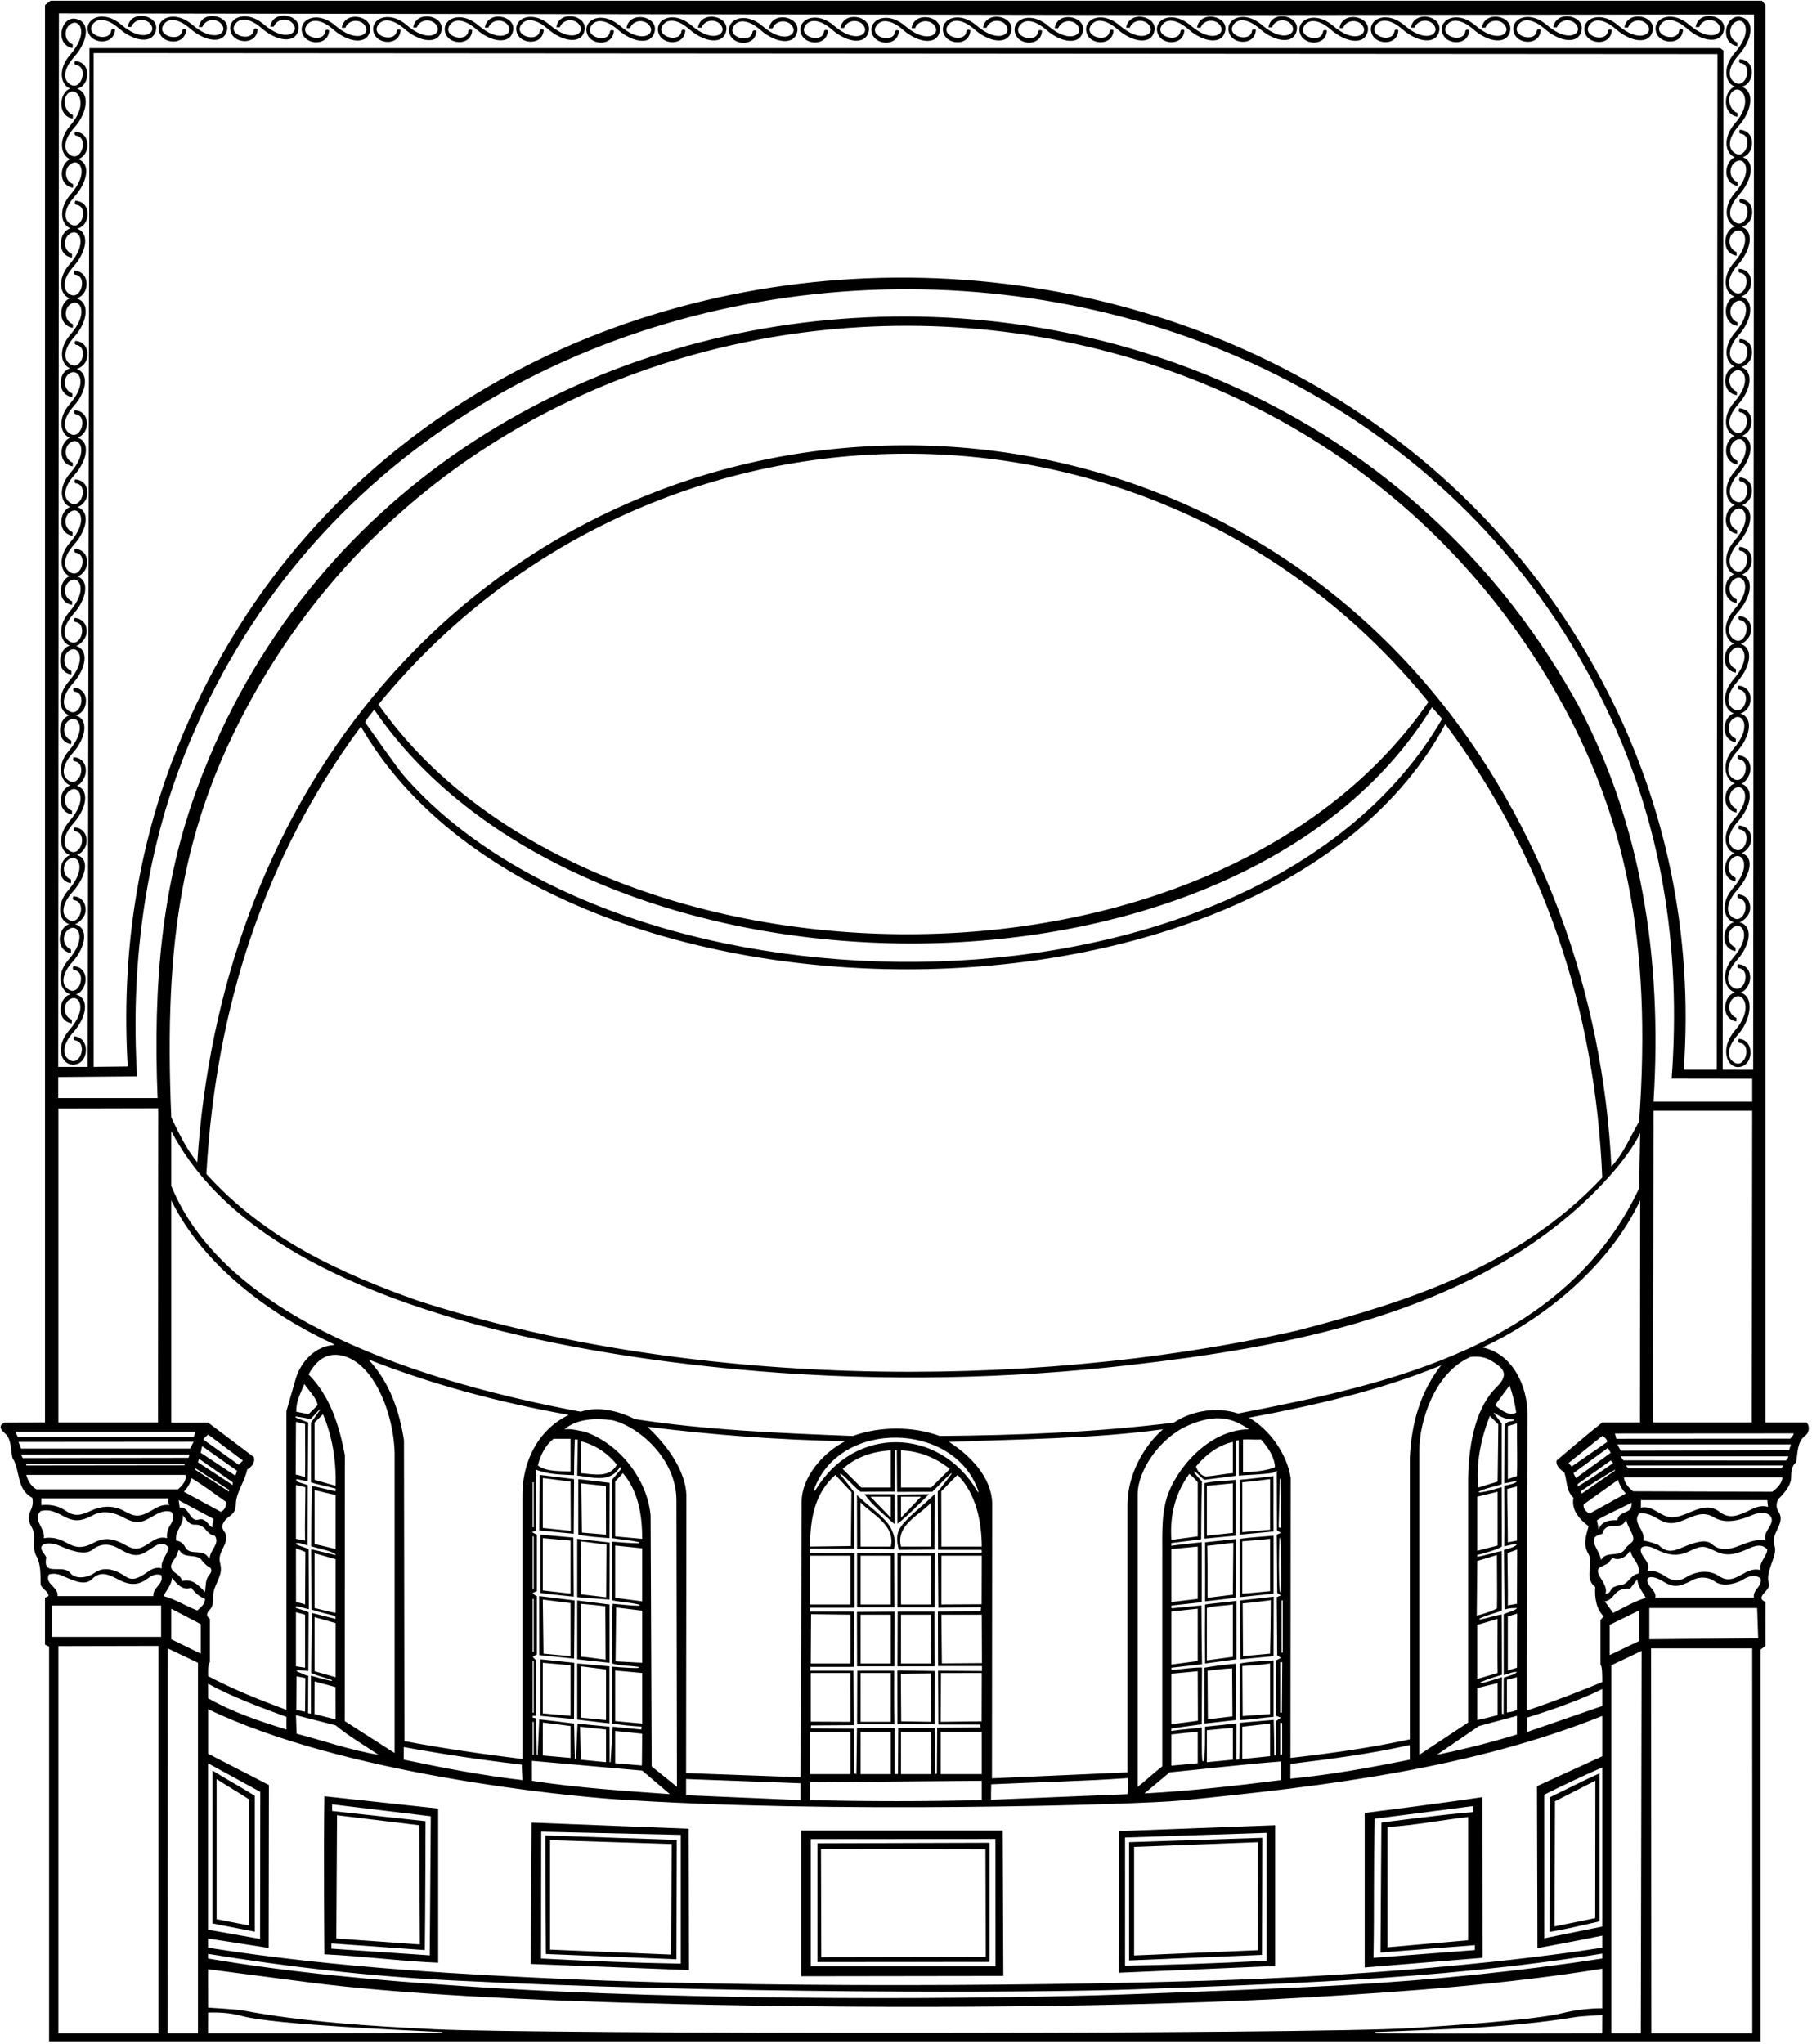 <?xml version="1.0" encoding="UTF-8"?>
<svg xmlns="http://www.w3.org/2000/svg" xmlns:xlink="http://www.w3.org/1999/xlink" width="516pt" height="582pt" viewBox="0 0 516 582" version="1.1">
<g id="surface1">
<path style=" stroke:none;fill-rule:nonzero;fill:rgb(0%,0%,0%);fill-opacity:1;" d="M 514.375 405.062 L 502.75 405.062 L 502.75 1.375 L 501.688 0.188 L 14.375 0.199 L 12.812 1.438 L 12.812 405.062 L 1.176 405.102 L 0.477 405.602 C -0.227 406.414 0.32 407.211 1.41 408.156 C 3.379 409.871 2.938 412.828 3.574 415.199 C 5.875 418.801 4.574 424.102 9.176 426.5 C 9.438 427.625 9.34 428.719 8.891 429.727 C 7.996 431.73 7.875 432.887 9.102 435.051 C 9.703 436.113 9.789 437.324 9.715 438.562 C 9.605 440.309 9.648 441.852 10.375 443.152 C 11.684 445.508 11.492 448.457 11.574 451.199 C 11.875 452.398 13.711 453.074 13.812 454.375 C 13.512 454.773 13.113 454.84 12.812 454.938 C 12.812 459.812 12.812 464 12.812 468.312 L 13.977 468.898 L 13.977 581.301 L 501.375 581.301 L 501.375 469.699 L 502.773 468.699 C 502.75 464.875 502.75 460.688 502.773 456.199 C 499.574 454.801 503.977 453.102 503.773 451.199 C 503.324 449.73 503.496 448.391 503.879 447.105 C 504.793 444.062 505.961 441.965 505.312 440.125 C 504.73 438.469 505.414 436.984 506.098 435.543 C 506.883 433.879 507.66 432.27 506.484 430.512 C 505.656 429.277 505.742 427.543 506.77 426.52 C 508.262 425.031 509.91 422.996 510.039 421.062 C 510.152 419.348 509.984 417.645 511.477 416.398 C 511.938 413.812 511.73 410.523 514.078 408.812 C 515.359 407.883 515.383 405.816 514.375 405.062 Z M 16.773 3.801 L 342.977 4.301 L 499.5 4.125 L 499.25 304.625 L 490.574 304.602 L 490.773 14.398 L 489.875 13.699 L 25.477 13.699 L 24.977 303.801 L 16.574 303.801 Z M 457.98 197.359 C 374.305 33.148 115.473 39.965 48.84 217.215 C 38.844 243.809 34.543 272.992 36.375 303.688 L 26.676 303.801 L 26.676 15.102 L 489.074 15.398 L 488.875 304.602 L 479.477 304.602 C 482.211 266.07 474.348 229.477 457.98 197.359 Z M 16.574 306.699 L 39.043 306.5 C 37.141 275.52 41.262 244.867 51.273 218.254 C 116.234 45.57 373.789 35.848 455.754 198.312 C 473.672 233.828 478.711 270.5 476.039 307.164 L 498.977 307.199 L 498.977 313.699 L 470.875 313.699 C 473.477 272.102 467.074 234.102 449.477 200.898 C 362.285 42.371 118.375 57.5 56.375 223.836 C 46.043 251.551 43.574 280.199 44.875 312.699 L 16.574 312.699 Z M 498.977 316.301 L 498.855 405.062 L 470.77 405.062 L 470.875 316.301 Z M 431.961 420.336 L 429.375 421.199 L 429.375 406.102 C 430.273 405.801 431.176 405.602 431.977 405.301 C 431.961 410.914 432.141 416.883 431.961 420.336 Z M 431.977 474.898 L 429.375 475.699 L 429.375 460.301 L 432.039 459.5 C 431.961 465.914 432.039 469.5 431.977 474.898 Z M 426.477 476.398 L 420.676 478.102 L 420.676 462.699 L 426.461 461 C 426.477 467 426.375 469.801 426.477 476.398 Z M 420.539 460.086 L 420.676 444.5 L 426.273 442.801 C 426.289 447 426.375 454.336 426.289 458 C 425.461 458.5 423.609 459.285 420.539 460.086 Z M 426.477 479.301 L 426.477 488.402 C 424.625 488.832 423.039 489.332 420.676 489.801 L 420.676 480.699 C 422.676 480.199 424.574 479.699 426.477 479.301 Z M 421.176 491.5 L 431.977 488.598 L 431.977 493.902 C 424.574 496.199 416.977 498.098 409.176 499.699 Z M 429.125 487.668 L 429.125 478.336 L 431.977 477.602 L 431.977 486.902 C 431.125 487.332 430.48 487.445 429.125 487.668 Z M 428.211 477.75 L 428.176 488.098 L 427.711 488 C 427.609 484.602 427.711 481.586 427.711 477.586 C 425.906 478.137 423.875 478.863 421.883 479.285 C 421.477 479.371 421.418 479.113 421.836 478.93 C 423.727 478.098 426.137 477.395 427.711 476.914 L 427.625 459.75 C 425.629 460.047 423.824 460.738 421.555 461.156 C 421.27 461.211 421.184 460.996 421.469 460.852 C 423.551 459.82 426.605 459.172 427.676 458.602 L 427.625 441.664 C 425.789 442 422.125 443.164 420.676 443.301 L 420.676 442.801 C 423.176 442.199 426.789 441.086 427.676 440.398 L 427.625 423.5 C 425.715 423.961 423.562 424.84 421.289 424.98 C 421.086 424.992 421.008 424.805 421.188 424.711 C 423.082 423.746 425.875 423.273 427.625 422.664 L 427.625 405.336 L 425.41 402.438 C 425.41 402.438 425.434 402.242 425.609 402.359 C 427.398 403.535 428.992 404.254 430.871 404.188 C 431.164 404.18 431.371 404.473 430.992 404.57 C 429.852 404.867 428.492 404.75 428.461 406.414 L 428.375 422.414 C 430.324 422.066 431.039 421.836 431.977 421.699 C 431.875 422.414 429.961 422.75 428.375 423.102 C 428.375 428.586 428.461 434.586 428.375 440.336 C 429.875 440 430.875 439.664 431.977 439.699 C 431.711 440.414 429.711 441 428.289 441.336 L 428.461 458.336 C 430.125 457.836 430.961 457.914 431.977 457.898 C 431.875 458.5 429.211 459.164 428.211 459.664 L 428.211 477 C 429.875 476.586 430.711 476 431.977 476.102 C 431.625 476.75 429.625 477.25 428.211 477.75 Z M 426.477 424.801 L 426.477 440.102 C 424.574 440.602 422.676 441.102 420.676 441.602 L 420.676 426.199 C 422.676 425.699 424.574 425.301 426.477 424.801 Z M 424.273 403.199 L 426.676 405.602 L 426.477 421.898 L 420.977 423.602 C 420.273 416.5 421.773 409.398 424.273 403.199 Z M 431.977 423.301 L 431.977 438.699 L 429.375 439.199 C 429.375 434.086 429.211 428.75 429.211 424 C 430.176 423.785 431.125 423.5 431.977 423.301 Z M 431.977 456.699 L 429.375 457.164 C 429.461 452.586 429.289 447.586 429.289 442.25 L 432.039 441.25 Z M 425.773 400.102 L 429.875 394.5 C 430.773 397 431.375 399.602 431.773 402.199 C 429.711 403.914 425.773 400.102 425.773 400.102 Z M 426.188 394.977 C 420.789 400.215 418.223 409.742 418.074 421.199 L 418.074 490.5 L 404.176 499.699 L 404.176 413 C 404.188 405.062 408.273 391 418.773 386.398 C 421.008 386.152 423.035 386.449 424.746 387.523 C 427.562 389.289 430.242 391.039 426.188 394.977 Z M 367.477 500.598 L 367.539 420.836 C 366.539 414.035 361.477 407 355.676 403.699 C 374.477 400.199 393.074 395.898 410.375 388.801 C 404.477 396.301 401.977 405.199 401.477 414.898 L 401.477 495.301 C 390.375 497.699 378.977 499.301 367.477 500.598 Z M 401.477 501.098 C 390.375 503.301 379.059 505.402 367.461 506.5 L 367.477 502.301 C 378.875 500.902 390.461 499.418 401.461 496.918 Z M 321.074 428.102 L 321.074 504.699 L 282.477 506.402 L 282.539 428 C 282.309 420.684 276.477 414.602 270.273 410.602 C 290.074 409.801 311.477 409.699 331.176 407 C 325.625 411.836 321.211 419.914 321.074 428.102 Z M 321.074 510.902 L 282.211 512.5 C 282.191 511.152 282.211 509.832 282.273 508.098 C 295.074 507.5 308.426 507.234 321.125 506.332 C 321.211 508.082 321.211 509.418 321.074 510.902 Z M 230.711 507.5 L 279.574 507.098 L 279.574 512.598 C 263.773 513 247.074 513 230.676 512.598 Z M 230.676 505.199 L 230.676 493.199 L 242.176 493.199 L 242.176 505.199 Z M 245.074 505.199 L 245.074 493.199 L 253.676 493.199 L 253.676 505.199 Z M 256.574 505.199 L 256.574 493.199 L 265.176 493.199 L 265.176 505.199 Z M 267.875 505.199 L 267.875 493.199 L 279.574 493.199 L 279.574 505.199 Z M 279.539 490.168 L 267.875 490.301 L 267.961 476.414 L 279.574 476.398 Z M 267.125 475.75 L 267.211 491.082 L 279.125 491.082 L 279.211 491.918 L 266.875 492 L 266.789 505.082 L 266.289 505.168 L 266.211 492.082 L 255.789 492.082 L 255.711 505.168 L 254.789 505.168 L 254.789 492.082 L 244.039 492.082 L 243.875 505.168 L 243.125 505 L 243.125 492.25 L 230.875 492.168 L 230.961 491.332 L 243.125 491.25 L 243.039 475.75 L 230.789 475.75 L 230.789 474.664 L 243.125 474.664 L 243.211 458.914 L 230.789 458.914 L 230.711 457.836 L 243.375 457.836 L 243.375 442.301 L 230.539 442.25 L 230.789 441 L 243.289 441 L 243.289 425 C 243.289 425 241.012 421.984 239.328 419.953 C 239.137 419.723 239.32 419.594 239.594 419.793 C 241.254 420.98 243.016 423.258 245.074 424.801 L 254.789 424.75 L 254.875 413 L 255.375 413 L 255.461 424.836 C 258.875 424.836 262.125 424.836 265.477 424.801 C 267.227 423.137 268.898 421.242 270.699 419.656 C 270.953 419.43 271.102 419.52 270.914 419.777 C 269.035 422.344 267.039 424.75 267.039 424.75 L 267.125 441.336 C 267.125 441.336 275.211 441.336 279.539 441.336 L 279.574 442.102 L 267.074 442.102 L 267.211 457.836 C 267.211 457.836 276.289 457.664 279.375 457.664 C 279.375 458 279.289 458.836 279.289 458.836 L 267.074 458.898 L 267.125 474.414 L 279.625 474.414 L 279.625 475.836 Z M 242.176 490.301 L 230.875 490.25 L 230.875 476.398 L 242.176 476.398 C 242.125 481.164 242.211 485.918 242.176 490.301 Z M 230.875 473.699 L 230.961 459.664 L 242.176 459.801 L 242.176 473.699 Z M 230.676 456.898 L 230.676 443 L 242.176 443 L 242.176 456.898 Z M 195.375 504.902 L 195.461 425.75 C 195.211 418.836 190.074 411.602 184.375 406.301 C 203.074 408.602 220.977 410 240.676 410.398 C 234.273 413.699 228.289 420.664 228.273 427.699 L 227.977 506.098 Z M 227.977 507.801 L 227.977 512.598 L 195.375 511.199 L 195.375 506.598 Z M 115.176 495.801 L 115.039 410.164 C 113.742 401.766 110.977 393.602 104.875 387.102 C 123.176 394.301 142.273 399.398 161.977 402.898 C 153.074 407.199 148.773 416.301 148.773 425.699 L 148.773 500.902 C 137.477 499.5 126.273 497.902 115.176 495.801 Z M 148.773 506.902 C 137.375 505.598 125.961 503.383 114.961 501.082 L 114.977 497.5 C 125.977 499.5 137.273 501.199 148.574 502.5 Z M 88.457 404.086 L 91.043 401.336 L 91.152 401.469 L 88.574 405.102 L 88.574 422.102 C 90.086 422.684 94.219 423.465 95.613 423.926 C 95.543 424.164 95.543 424.664 95.543 424.664 L 88.773 423.102 C 88.707 429 88.625 434.25 88.625 440.336 C 90.957 441 95.543 441.914 95.625 442.836 L 88.625 441.164 L 88.707 458.336 C 90.543 459 93.207 459.586 95.457 460.164 L 95.574 461 C 93.625 460.5 91.074 459.898 88.773 459.301 C 88.707 466.086 88.707 470.664 88.625 476.414 C 90.586 477.281 92.273 477.613 94.219 478.305 C 94.668 478.465 94.715 478.715 94.219 478.621 C 92.48 478.297 90.289 477.621 88.543 477.164 L 88.543 488 C 88.543 488 88.043 487.918 87.695 487.805 C 87.793 485.332 87.723 479.793 87.793 477.164 C 87.195 477.242 86.258 476.578 84.797 476.066 C 84.629 476.012 84.324 475.68 84.574 475.641 C 85.324 475.52 87.168 475.77 87.793 475.836 L 87.875 459.102 C 86.676 458.602 85.707 458.336 84.273 457.898 L 84.273 457.398 C 85.574 457.5 87.043 458.086 87.957 458.25 L 87.875 441.102 C 86.707 440.586 85.207 440.25 84.273 439.699 C 84.207 438.914 86.293 439.664 87.574 440.102 L 87.625 422.914 C 86.82 422.594 85.508 422.285 84.707 421.914 C 84.266 421.715 84.293 421.145 84.586 421.199 C 85.359 421.352 86.656 421.688 87.625 421.75 C 87.707 416.75 87.672 410.664 87.77 405.062 L 84.207 403.664 C 84.207 403.664 84.02 403.32 84.312 403.355 C 85.176 403.465 87.125 403.836 88.457 404.086 Z M 84.375 402 C 84.273 399 85.676 396.602 86.676 394.102 C 87.977 396.102 89.977 397.801 90.477 400.102 L 87.875 402.699 Z M 91.977 402.699 C 94.574 408.898 95.773 415.699 95.574 423.102 L 89.574 421.398 L 89.574 405.102 Z M 95.574 425.699 L 95.574 441.102 C 93.477 440.602 91.574 440.102 89.574 439.699 L 89.574 424.301 C 91.574 424.801 93.477 425.301 95.574 425.699 Z M 95.574 444 L 95.574 459.301 C 93.477 458.898 91.574 458.398 89.574 457.898 L 89.574 442.301 Z M 89.574 475.898 L 89.574 460.5 L 95.574 462.199 L 95.574 477.602 Z M 95.574 489.598 C 93.574 489.098 91.441 488.582 89.543 488.082 L 89.574 478.801 C 91.477 479.301 93.641 479.914 95.543 480.414 Z M 84.457 477.336 L 86.957 477.836 L 86.875 487.418 L 84.375 486.918 Z M 84.273 474.5 L 84.273 459.102 L 86.875 459.801 L 86.875 474.898 Z M 84.273 440.898 L 86.957 441.914 L 86.875 456.898 C 86.176 456.602 85.09 456.352 84.293 456.25 Z M 86.875 438.699 L 84.273 438.199 L 84.273 422.898 L 86.957 423.5 C 86.957 428.664 86.773 433.602 86.875 438.699 Z M 84.273 404.898 L 86.875 405.5 C 86.875 410.836 86.957 415.75 86.875 420.699 C 86.176 420.398 85.008 420.016 84.207 419.914 Z M 95.574 491.301 C 99.273 494.402 103.676 496.902 107.773 499.699 C 99.676 498.402 92.273 495.699 84.477 493.699 L 84.273 488.402 Z M 98.176 490.098 L 98.207 414.336 C 96.609 406.035 94.074 397.602 87.875 391.398 C 90.18 387.145 93.148 385.16 97.227 385.988 C 106.387 387.855 112.117 402.449 112.375 413.699 L 112.375 499.199 Z M 176.539 417.75 L 176.875 418.301 L 174.273 421.398 L 174.273 438 C 177.055 438.438 179.477 438.566 181.844 439.129 C 182.188 439.211 182.172 439.445 181.793 439.449 C 179.504 439.488 176.609 439.172 174.289 439 L 174.273 455.699 C 176.93 456.258 179.48 456.297 181.895 456.914 C 182.227 456.996 182.273 457.238 181.957 457.242 C 179.695 457.281 176.93 456.875 174.477 456.699 C 174.074 462.199 174.375 468.102 174.273 473.699 C 176.57 474.379 179.227 474.266 181.629 474.645 C 182.055 474.715 182.051 474.973 181.539 474.98 C 178.707 475.027 174.211 474.586 174.211 474.586 L 174.273 490.801 C 177.375 491.25 179.875 491.5 182.711 491.668 L 182.625 492.5 L 174.477 491.699 L 173.875 501.75 L 173.613 501.836 L 173.574 491.699 C 170.625 491.418 164.461 490.832 164.461 490.832 L 164.039 500.832 L 163.695 500.836 L 163.477 490.801 C 160.711 490.418 156.961 490 153.574 489.598 L 153.125 499.75 L 152.84 499.672 L 152.676 489.301 L 151.676 489.098 L 151.676 488.598 L 152.676 488.598 L 152.625 472.75 L 151.676 471.801 L 152.875 471.102 L 152.875 454.5 C 152.461 454.336 151.875 454 151.676 453.602 C 152.289 453.336 152.875 453.102 152.875 453.102 L 152.875 437 L 151.477 436.301 L 152.676 435.801 C 152.625 430.5 152.711 424.75 152.625 418.5 C 156.246 419.926 160.113 419.902 163.461 420.086 C 163.461 417.164 163.562 413.801 163.676 409.898 L 164.539 409.914 L 164.375 420.199 C 168.211 420.5 173.711 422.586 176.539 417.75 Z M 165.375 419.5 L 165.375 410.398 C 169.375 411.398 172.977 413.699 175.676 417.102 C 173.461 420.914 169.375 419.836 165.375 419.5 Z M 177.375 419.5 C 181.676 424.5 182.875 431.199 182.875 438.199 L 175.176 437.5 L 175.176 421.898 Z M 182.875 440.898 L 182.875 456 L 175.176 455 L 175.176 440.102 Z M 182.875 458.664 L 182.875 473.5 L 175.289 473.086 L 175.461 457.75 Z M 182.875 476.398 L 182.875 490.801 L 175.176 490.098 L 175.176 475.699 Z M 182.875 493.699 L 182.789 502.75 L 175.176 502.098 L 175.176 492.902 Z M 172.574 492.5 L 172.574 501.801 L 165.375 501.098 L 165.176 491.699 Z M 162.477 491.5 L 162.477 500.598 L 154.574 499.902 L 154.574 490.5 Z M 151.977 490.301 L 151.977 499.699 L 151.676 499.699 L 151.676 490.301 Z M 151.676 487.699 L 151.676 473 L 151.977 473 L 151.977 487.699 Z M 151.676 470.398 L 151.676 455.301 L 151.977 455.301 L 151.977 470.398 Z M 151.676 452.602 L 151.676 437.5 L 151.977 437.5 L 151.977 452.602 Z M 151.676 434.898 L 151.676 422.102 L 151.977 422.102 L 151.977 434.898 Z M 162.477 419 C 160.609 418.898 155.469 419.227 153.176 417.301 C 153.875 414.5 155.176 411.602 157.676 409.699 L 162.477 409.699 Z M 182.875 504.199 L 190.773 510.902 C 178.176 510 164.273 509.098 151.477 507.098 L 151.461 501.418 Z M 185.574 503 L 185.273 431.5 C 184.273 421.199 176.477 411.199 166.574 407.699 C 164.676 407.398 162.875 406.801 160.773 407 C 164.176 404 169.477 403.801 174.273 404.398 C 181.82 406.113 192.625 415.348 192.625 427.25 L 192.773 508.801 Z M 278.223 424.527 C 267.504 406.285 243.262 405.918 232.262 424.266 C 231.973 424.746 231.68 424.531 231.875 424 C 239.195 404.012 271.789 404.855 278.539 424.445 C 278.812 425.242 278.449 424.91 278.223 424.527 Z M 279.574 440.398 L 268.074 440.398 L 268.039 424.664 C 269.211 423.586 270.977 421.602 272.676 420 C 278.074 425.5 279.539 433.5 279.574 440.398 Z M 270.477 418.301 L 265.176 423.602 L 256.574 423.602 L 256.574 413 C 261.875 413.199 266.477 415.102 270.477 418.301 Z M 253.676 413 L 253.676 423.602 L 245.273 423.602 L 239.977 418.301 C 243.676 414.898 248.477 413.301 253.676 413 Z M 237.875 420 L 242.461 424.914 L 242.289 440.25 L 230.676 440.398 C 230.711 432.164 232.074 425.199 237.875 420 Z M 279.574 443 L 279.539 456.836 L 268.074 456.898 L 268.074 443 Z M 268.211 473.664 L 268.074 459.801 L 279.574 459.801 L 279.625 473.586 Z M 323.977 425.5 C 324.035 418.492 330.473 409.238 338.551 405.82 C 346.391 402.504 350.898 403.738 355.676 407 C 343.797 407.121 334.578 418.879 332.27 426.492 C 330.566 432.117 331.062 438.227 330.977 444.699 L 330.977 503 C 328.574 504.801 326.375 507 323.977 508.801 Z M 364.773 435.102 L 364.125 434.914 L 364.469 421.336 C 364.469 421.336 364.676 420.586 364.711 421.414 C 364.852 424.984 364.695 431.449 364.773 435.102 Z M 364.773 436.5 L 363.574 437 L 363.711 453.586 L 364.773 454.301 L 363.574 454.801 L 363.711 471.336 L 364.773 472.102 L 363.375 472.801 L 363.375 488.598 L 364.773 489.098 L 363.375 490.098 L 363.375 499.902 L 362.875 499.902 C 362.875 496.832 362.789 493.5 362.711 489.75 L 353.039 490.582 C 352.977 493.75 353.039 497.5 352.875 501 L 352.074 501.098 L 352.125 490.75 C 349.211 491.082 346.039 491.418 343.176 491.699 C 343.133 494.391 343.238 499.215 342.836 501.227 C 342.742 501.68 342.406 501.594 342.379 501.324 C 342.129 498.781 342.297 494.812 342.211 491.918 C 339.211 492.332 336.789 492.418 333.539 492.918 L 333.574 492.199 L 342.211 491 L 342.289 474.836 C 339.875 474.836 336.625 475.25 333.625 475.586 L 333.574 474.898 L 342.289 473.914 C 342.211 468.086 342.141 462.934 342.125 457.164 L 333.625 458 L 333.574 457.199 L 342.211 456.25 L 342.211 439.164 C 339.461 439.5 336.539 439.75 333.539 440.164 L 333.574 439.398 L 342.039 438.336 C 342.125 433 342.051 429.254 342.273 421.898 L 340 419.285 C 340 419.285 340.012 418.895 340.258 419.055 C 341.07 419.578 342.051 420.785 342.977 421.398 L 351.961 420.25 L 351.961 410.25 L 352.773 410.102 L 352.773 420.199 C 356.289 419.914 359.258 419.914 362.461 419.414 L 363.574 418.801 L 363.625 435.75 Z M 364.789 452.664 C 364.777 453.469 364.512 453.656 364.438 452.914 C 364.098 449.52 364.164 441.836 364.348 438.418 C 364.395 437.594 364.586 437.668 364.625 438.5 C 364.777 441.84 364.859 449.172 364.789 452.664 Z M 361.676 490.801 L 361.676 500.098 C 359.074 500.402 356.375 500.598 353.773 500.902 L 353.773 491.699 C 356.289 491.418 359.074 491.098 361.676 490.801 Z M 351.074 492 L 351.074 501.098 L 343.676 501.801 L 343.676 492.699 C 346.176 492.5 348.676 492.199 351.074 492 Z M 341.074 493.199 L 341.074 502.098 L 333.574 502.801 L 333.574 493.902 C 336.375 493.582 338.375 493.332 341.074 493.199 Z M 333.574 491 L 333.574 476.602 C 336.074 476.398 338.574 476.102 341.074 475.898 L 341.125 490 Z M 333.574 474 L 333.574 458.898 C 336.074 458.602 338.574 458.398 341.074 458.102 L 341.074 473 Z M 333.574 456.199 L 333.574 441.102 C 336.074 440.898 338.574 440.602 341.074 440.398 L 341.074 455.301 Z M 338.676 419.699 C 339.789 420.664 340.273 421.102 341.074 422.102 L 341.074 437.5 L 333.574 438.5 C 333.074 431.301 334.773 425.102 338.676 419.699 Z M 340.574 417.602 C 343.375 414.199 346.977 411.5 351.074 410.602 L 351.074 419.5 C 348.711 419.664 346.125 420.25 343.387 420.445 C 342.227 420.223 341.238 419.453 340.574 417.602 Z M 353.977 419.301 L 353.977 409.898 C 355.875 409.801 357.074 410 359.074 409.898 C 361.176 412.199 362.977 415 363.074 417.801 C 360.711 418.836 357.289 419.086 353.977 419.301 Z M 333.074 504.699 C 343.375 503.699 354.176 502.402 364.773 501.598 L 364.773 506.902 C 351.977 508.5 339.074 510 325.875 510.699 Z M 364.574 499.699 L 364.574 490.5 L 365.125 490.668 L 365.125 499.582 Z M 365.039 487.668 L 364.574 487.699 L 364.574 473.301 L 365.16 473.336 Z M 364.961 470.586 L 364.961 455.75 L 365.289 455.75 L 365.289 470.586 Z M 352.574 402.5 C 346.477 400.5 339.375 401.699 334.273 405.102 C 312.676 407.801 290.574 408.699 267.574 408.898 C 259.977 406.102 250.574 406.102 242.875 408.898 C 221.875 408.102 200.875 407.199 180.773 404.102 C 176.273 401.801 170.273 400.301 165.375 402 C 111.156 391.902 62.93 372.375 48.773 337.699 L 48.773 322.102 C 51.852 327.961 55.66 333.188 60 337.871 C 93.219 373.719 165.773 386.332 216.047 390.473 C 251.473 393.395 287.59 392.672 322.027 388.688 C 364.098 383.824 419.547 374.75 454.859 338.656 C 464.68 328.617 467.074 322.602 467.074 322.602 L 466.773 338.398 C 445.574 383.199 396.074 394.102 352.574 402.5 Z M 407.773 201.398 L 410.676 204.699 C 358.395 294.652 178.098 293.652 114.855 220.703 C 113.117 218.699 103.977 205.699 103.977 205.699 C 104.574 204.398 105.676 203.301 106.574 202.102 C 166.836 290.148 352.527 291.797 407.773 201.398 Z M 107.773 200.602 C 185.277 105.977 329.895 105.078 406.773 199.898 C 343.902 290.633 167.203 285.246 107.773 200.602 Z M 411.574 206.199 C 439.574 243.602 454.273 287.199 456.273 335.301 C 432.574 360.602 400.977 370.699 369.375 378.898 C 290.477 396.602 193.977 394.699 118.773 370.301 C 97.074 362.602 75.477 352.801 58.773 334.301 C 61.375 287.102 75.273 244 102.773 206.898 C 155.934 299.004 361.648 299.387 411.574 206.199 Z M 466.773 319.398 C 464.176 323.699 462.477 328.301 458.875 332.199 C 456.477 282.898 439.18 234.566 407.941 196.977 C 330.027 103.211 185.062 103.398 106.812 197.645 C 75.855 234.934 59.367 281.859 56.176 331 C 52.977 327 50.875 322.602 48.773 318.199 C 46.617 267.676 51.898 235.004 71.293 199.602 C 147.855 59.855 361.828 55.402 442.977 197.004 C 462.859 231.695 470.461 267.82 466.773 319.398 Z M 45.062 315.625 L 45 405.062 L 16.625 405.062 L 16.625 315.688 Z M 4.375 407.699 L 55.676 407.699 L 55.176 409.199 L 5.074 409.199 Z M 67.477 418.801 C 67.293 419.414 67.207 419.914 66.977 420.199 L 57.176 413.699 C 57.293 413.086 57.375 412.5 57.574 411.801 Z M 57.875 409.898 C 58.125 409.5 58.773 408.898 59.273 408.5 L 69.176 415.898 L 67.977 417.102 Z M 66.273 422.102 L 66.273 422.898 L 56.375 416.398 L 56.676 415.398 Z M 65.273 424.301 L 65.207 424.75 L 55.457 418.414 L 55.719 418.152 Z M 52.074 431.5 C 52.898 432.414 53.719 434.246 55.457 434.172 C 56.426 434.133 57.379 434.328 58.402 435.387 C 58.918 435.926 59.844 437.246 61.176 437.301 C 62.664 439.574 60.016 441.16 59.73 443.465 C 59.691 443.793 59.586 443.973 59.473 443.754 C 58.695 442.234 57.359 442.113 56.039 442.027 C 54.695 441.938 53.359 441.883 52.645 440.418 C 52.289 439.699 51.504 438.867 50.176 438.699 C 49.676 435.898 52.375 434.301 52.074 431.5 Z M 50.875 427.199 L 60.773 432.5 C 60.773 433.301 60.375 434 60.477 434.898 C 60.148 434.84 59.875 434.578 59.609 434.25 C 58.492 432.871 57.602 432.406 56.691 432.695 C 53.898 433.578 54.02 428.922 51.176 429.301 Z M 52.375 424.801 C 53.375 423.602 54.273 422.398 54.477 420.898 C 57.875 422.898 61.074 425.398 64.375 427.699 C 64.574 428.398 64.074 430.102 62.875 430.5 Z M 55.125 410.562 L 54.125 412.5 L 5.977 412.5 L 5.273 410.602 Z M 5.977 414.199 L 53.977 414.199 L 53.688 415.125 L 6.477 415.199 Z M 52.574 416.898 L 52.562 417.25 L 7.477 417.301 L 7.477 416.898 Z M 7.477 420 L 52.773 420 C 53.273 421.5 51.875 423.102 50.676 424.102 L 10.375 424.102 C 8.773 423.199 7.875 421.5 7.477 420 Z M 48.273 428.602 C 46.281 428.297 44.703 429.211 43.164 430.129 C 39.508 432.305 38.102 431.797 35.188 430.191 C 32.109 428.496 28.586 428.949 26.266 430.035 C 23.016 431.555 21.293 431.98 18.664 430.176 C 16.719 428.84 14.398 428.336 11.773 428.602 L 11.773 426.699 L 47.977 426.699 C 47.938 427.375 47.773 428.102 48.273 428.602 Z M 11.574 430.301 C 14.527 429.52 16.645 431.066 18.891 432.16 C 21.984 433.664 24.262 432.625 26.43 431.484 C 29.332 429.961 32.457 430.668 35.008 432.047 C 39.059 434.23 40.43 433.594 43.781 431.621 C 45.297 430.727 46.902 429.965 48.773 430.5 C 49.59 431.547 49.434 432.875 48.449 434.34 C 47.758 435.363 47.402 436.605 47.574 438 C 45.516 437.449 44.023 438.387 42.578 439.367 C 39.57 441.398 38.344 441.453 35.68 439.949 C 31.434 437.559 29.055 438.066 26.488 439.41 C 23.453 441.004 21.477 440.758 18.867 439.281 C 17.016 438.234 14.973 437.598 12.477 438 C 12.977 435.102 9.074 432.801 11.574 430.301 Z M 45.125 579 L 16.625 579 L 16.625 468.75 L 45.125 468.688 Z M 45.875 466.102 L 14.875 466.102 L 14.875 457.199 L 45.875 457.199 Z M 43.676 454.5 L 16.375 454.5 C 16.773 451.898 12.477 451 13.977 448.301 C 15.492 447.93 16.773 448.262 17.977 448.801 C 21.492 450.367 24.32 451.551 26.211 449.648 C 28.848 447 31.363 448.594 34.027 449.945 C 37.41 451.668 39.75 451.219 42.016 449.52 C 43.086 448.715 44.215 448.035 45.875 448.5 C 46.875 451 43.375 452.102 43.676 454.5 Z M 41.938 447.691 C 38.965 449.809 37.449 450.078 35.629 448.836 C 32.43 446.656 29.352 446.16 27.012 447.828 C 24.57 449.57 21.254 449.566 20.07 447.992 C 19.266 446.922 17.922 446.828 16.625 446.824 C 14.484 446.82 12.465 447.051 13.176 443.5 C 12.773 442.301 10.676 440.898 12.477 439.699 C 14.383 439.23 15.969 439.711 17.469 440.387 C 21.578 442.23 24.746 442.586 26.309 441.309 C 29.102 439.023 32.012 439.91 33.777 440.938 C 37.871 443.32 39.438 443.414 42.52 441.336 C 44.336 440.109 46.242 438.562 47.977 440.602 C 47.773 442.801 45.676 444.199 46.074 446.602 C 44.391 446.148 43.129 446.844 41.938 447.691 Z M 56.375 579 L 47.75 579 L 47.773 469.398 L 56.375 473.5 Z M 57.176 470.898 L 48.773 466.801 L 48.773 458.102 L 57.176 462.5 Z M 56.176 458.602 C 52.977 457.398 49.977 455.398 46.574 454.5 C 47.375 452.801 48.875 451.301 48.977 449.301 C 50.176 450.801 51.875 453.102 54.477 452.102 C 55.574 453.699 56.875 454.699 58.375 455.301 C 58.375 456.699 57.457 457.5 56.176 458.602 Z M 51.875 450.199 C 51.613 449.16 50.871 448.574 50.156 448.078 C 47.984 446.574 48.629 445.398 49.805 443.762 C 50.262 443.125 50.555 442.434 50.723 441.688 C 50.801 441.336 51.078 441.363 51.238 441.648 C 52.539 443.973 56.207 442.262 57.543 444.414 C 57.68 444.633 58.762 445.84 59.297 446.066 C 60.5 446.578 60.359 447.605 59.59 448.469 C 58.422 449.773 58.648 451.66 58.375 453.301 C 56.543 451.5 54.977 449.5 51.875 450.199 Z M 60.039 458.035 C 60.48 457.547 60.777 455.785 60.73 455.441 C 60.492 453.645 61.152 452.098 61.82 450.566 C 63.027 447.785 63.152 447.184 62.59 444.617 C 61.941 441.648 65.984 438.93 63.762 435.953 C 62.602 434.398 63.992 432.789 65.141 431.961 C 66.84 430.727 67.109 429.914 67.156 428.312 C 67.258 424.863 69.723 421.941 70.375 418.5 C 71.477 417.801 72.773 416.602 72.273 414.898 L 59.273 405.102 L 48.773 405.102 L 48.773 341.801 C 57.871 360.484 77.031 374.379 94.953 382.715 C 95.16 382.809 95.109 383.008 94.883 383.023 C 89.895 383.383 85.805 387.535 84.273 392.398 L 81.562 401.812 L 81.574 486.902 C 74.062 484.125 66.477 481.102 59.273 477.301 C 59.25 475.375 59.25 473.961 59.773 473.301 L 59.773 461 C 58.277 459.887 59.188 458.98 60.039 458.035 Z M 81.574 488.902 L 81.574 492.5 C 74.176 490.199 66.273 487.598 59.273 483.598 L 59.25 479.461 C 66.449 483.359 73.977 486.098 81.574 488.902 Z M 74.125 510.25 L 74.062 552.125 L 59.25 549.5 L 59.25 502.125 Z M 125.621 578.941 C 110.891 579.031 59.25 579 59.25 579 L 59.273 573.102 C 63.25 573 65.965 573.289 69.121 574.137 C 78.188 576.578 117.316 578.215 125.625 578.625 C 126.246 578.656 125.973 578.941 125.621 578.941 Z M 456.25 579 C 456.25 579 411.008 579.102 392 579.008 C 391.523 579.004 391.371 578.641 391.746 578.625 C 410.879 577.891 430.195 577.43 448.73 574.371 C 450.184 574.129 456.273 573.801 456.273 573.801 Z M 456.273 571.898 C 452.625 571.875 448.105 572.453 445 573.25 C 437.773 575.109 413.543 576.793 401.867 577.52 C 373.059 579.316 152.312 579.266 123.754 577.848 C 105.145 576.926 86.555 575.797 68.906 572.461 C 67.625 572.219 59.273 571.699 59.273 571.699 L 59.25 560.75 C 59.25 560.75 77.809 563.156 87.633 564.453 C 112.488 567.742 150.867 569.727 192.504 570.691 C 254.789 572.137 324.09 571.629 373.117 568.742 C 401.16 567.09 428.945 565.012 456.273 560.602 Z M 456.273 557.699 C 432.844 561.305 408.871 563.738 384.613 565.176 C 365.559 566.301 332.016 567.523 320.008 567.949 C 283.137 569.242 198.828 570.102 131.762 565.566 C 107.25 563.91 82.867 561.727 59.273 557.699 L 59.25 556.375 C 82.371 560.129 104.828 562.734 129.004 563.957 C 203.379 567.715 293.109 567.574 323.004 566.488 C 343.727 565.734 364.121 565.031 384.363 563.812 C 408.449 562.363 432.32 560.176 456.273 556.301 Z M 456.273 548.602 L 439.75 551.938 L 439.75 511.062 C 444.938 508.438 450.938 505.625 456.273 503.301 Z M 456.273 500.125 L 437.688 508.625 C 437.688 524.188 437.812 539.449 437.812 554.75 C 437.812 554.75 450.562 552.375 456.273 551.188 L 456.273 554.602 C 456.273 554.602 420.129 560.762 359.621 563.438 C 321.98 565.102 228.441 566.562 160 563.492 C 136.246 562.426 96.879 560.586 59.25 554.625 L 59.25 552 L 76.5 554.688 L 76.574 508.301 L 59.273 499.402 L 59.273 486.699 C 97.836 505.297 161.422 511.395 174.816 512.324 C 235.754 516.551 324.508 513.879 336.242 512.719 C 377.922 508.598 419.027 503.562 456.273 488.625 Z M 456.273 485.793 L 434.875 493.199 L 434.875 489.098 C 442.273 486.801 450.211 484 456.273 480.961 C 456.273 482.957 456.273 483.957 456.273 485.793 Z M 456.273 478.98 C 449.539 481.75 442.09 484.684 434.789 487.082 L 434.961 402.5 C 434.961 394.914 430.875 385.5 422.176 383.699 C 440.074 375.398 458.375 360.301 467.074 341.801 L 467.02 405.062 L 456.273 405.062 C 452.074 408.363 447.375 412.398 443.273 415.898 C 442.977 417.398 444.375 418.5 445.477 419.301 C 446.273 421.699 445.977 424.602 448.074 426.5 C 447.375 430.102 449.977 432.801 452.375 434.602 C 451.445 438.008 450.863 439.887 452.309 442.441 C 454.016 445.461 450.898 449.344 454.273 451.898 C 454.074 454.801 454.477 458.102 456.676 460.301 L 455.773 461.301 L 455.773 474 C 456.273 474.562 456.273 476.812 456.273 478.98 Z M 455.898 446.176 C 456.309 445.973 458.027 445.207 458.176 444.945 C 458.48 444.418 458.77 443.902 459.375 443.699 C 461.152 444.461 462.93 443.434 463.918 441.945 C 464.098 441.676 464.379 441.754 464.445 442.055 C 464.91 444.152 467.273 445.477 466.574 448.102 C 464.141 448.449 463.672 451.363 461.293 451.398 C 460.934 451.402 459.18 451.918 458.926 452.398 C 458.543 453.125 458.258 453.859 457.176 453.801 C 458.312 451 453.02 447.586 455.898 446.176 Z M 464.496 439.355 C 464.191 439.578 463.008 440.605 462.883 440.883 C 461.633 443.59 457.699 441.609 456.207 443.859 C 456.023 444.137 455.891 444.254 455.844 443.91 C 455.695 442.836 454.961 441.656 454.426 440.559 C 453.605 438.875 453.266 437.391 456.273 436.801 C 456.934 434.336 458.695 434.57 460.289 434.496 C 461.352 434.453 462.332 434.27 462.867 433.078 C 462.996 432.785 463.094 432.605 463.145 432.93 C 463.48 435.191 466.355 437.992 464.496 439.355 Z M 463.984 430.008 C 462.859 430.855 460.844 430.957 460.574 432.898 C 458.711 432.836 455.977 433 455.273 435.602 L 454.773 432.898 C 457.977 431 461.375 429.602 464.676 427.898 C 464.625 428.836 464.535 429.59 463.984 430.008 Z M 452.676 431 C 451.676 430.5 450.773 429.602 450.977 428.398 L 460.773 421.398 C 461.176 422.898 461.875 424.102 462.977 425.301 Z M 459.789 418.836 L 450.477 425.301 L 450.074 424.699 C 452.875 422.75 456.77 420.367 459.605 418.684 C 460.25 418.301 459.789 418.836 459.789 418.836 Z M 457.875 412.301 L 458.676 413.699 L 448.773 420.898 L 448.074 419.5 Z M 447.574 417.602 L 446.676 416.602 L 456.273 408.898 C 456.875 409.199 457.676 409.801 457.676 410.602 Z M 449.273 422.602 L 458.676 415.898 L 459.375 416.602 C 456.176 418.898 452.676 421.301 449.273 423.301 Z M 467.25 579 C 464.875 579 461.875 579 458.875 579 L 458.875 474.188 C 461.676 472.887 464.688 471.438 467.477 470.102 Z M 458.375 471.301 L 458.375 462.699 L 466.773 458.602 L 466.773 467.301 Z M 459.375 459.301 L 456.977 456 C 458.16 455.883 458.926 455.062 459.652 454.203 C 460.773 452.891 461.789 452.25 464.176 452.398 L 466.273 449.699 C 466.375 451.801 467.875 453.5 468.676 455 C 465.375 456 462.375 457.801 459.375 459.301 Z M 470.25 579 L 470.176 469.398 L 498.977 469.398 L 499 579 Z M 469.676 466.801 L 469.676 457.898 L 500.375 457.898 L 500.676 466.5 Z M 499.461 454.914 L 471.375 454.914 C 471.617 453.754 470.734 452.824 470.02 451.934 C 467.645 448.977 470.105 448.199 473.395 450.215 C 476.52 452.133 478.055 452.02 481.902 449.977 C 484.129 448.797 486.645 449.09 488.285 450.316 C 490.93 452.297 495.445 450.398 496.059 449.984 C 497.703 448.879 499.789 448.152 501.375 449.5 C 501.875 451.801 499.059 452.715 499.461 454.914 Z M 501.375 447.102 C 499.27 446.539 497.629 447.422 496.043 448.336 C 492.562 450.344 491.156 449.871 489.293 448.664 C 486.488 446.848 482.664 447.547 480.219 449.098 C 478.09 450.445 476.242 450.195 474.426 449.004 C 472.82 447.949 471.086 447.07 469.176 447.301 C 469.93 445.555 468.656 444.352 467.891 443.156 C 465.969 440.156 468.523 439.617 471.48 441.121 C 475.594 443.211 478.156 443.164 481.613 441.48 C 484.926 439.863 485.715 440.395 488.785 441.848 C 492.027 443.387 494.91 442.363 498.188 440.871 C 500.039 440.031 501.969 439.617 503.273 441.301 C 503.074 443.398 500.875 444.699 501.375 447.102 Z M 504.434 433.609 C 503.883 435.305 502.176 436.523 502.773 438.699 C 497.363 437.465 492.316 443.891 487.453 439.672 C 485.688 438.141 482.441 439.227 478.859 440.738 C 476.516 441.73 474.645 442.258 472.461 440.086 C 472.117 439.746 469.074 438.801 467.977 438.699 C 468.676 435.699 464.676 433.699 466.773 431 C 469.105 430.637 470.844 431.801 472.605 432.785 C 476.211 434.809 478.57 433.129 482.238 431.75 C 484.355 430.953 486.195 430.922 487.938 432.012 C 491.551 434.277 496.195 432.621 499.039 431.414 C 502.621 429.898 505.168 431.355 504.434 433.609 Z M 467.273 429.301 L 467.273 427.199 L 503.273 427.199 L 503.477 429.102 C 501.676 428.613 500.156 429.121 498.691 429.84 C 494.793 431.754 492.461 432.629 489.695 430.516 C 486.703 428.227 483.797 429.574 480.816 430.809 C 475.887 432.855 474.969 432.277 471.086 430.008 C 469.992 429.367 468.762 429.043 467.273 429.301 Z M 504.676 424.801 L 465.039 424.664 C 463.941 423.766 462.477 422.301 462.477 420.699 L 507.574 420.699 C 507.477 422.398 506.074 423.801 504.676 424.801 Z M 507.211 418.164 L 463.711 418.164 L 462.977 417.301 L 507.875 417.301 Z M 508.574 415.898 L 462.289 415.836 L 461.477 414.699 L 509.273 414.699 C 509.211 415.086 508.961 415.586 508.574 415.898 Z M 509.477 413 L 461.539 413.086 L 460.574 411.301 L 509.977 411.301 Z M 509.789 409.664 L 460.273 409.699 L 459.875 408.199 L 510.789 408.164 C 510.711 408.75 510.309 409.102 509.789 409.664 Z M 471.781 9.605 C 470.035 5.578 475.625 2.438 481.023 7.047 C 486.871 12.043 490.562 9.703 489.777 7.637 C 488.84 5.156 484.973 4.957 483.875 7.699 L 482.875 7.699 C 483.625 2.688 491.656 4.23 490.938 8.438 C 490.215 12.691 484.723 11.91 480.453 8.172 C 477.199 5.32 474.141 4.863 472.75 7.188 C 470.898 10.285 477.875 12.211 478.18 8.586 C 478.359 8.273 478.633 8.117 479.273 8.398 C 479.055 12.879 473.086 12.609 471.781 9.605 Z M 163.477 421.199 L 153.711 420 L 153.574 435.801 L 163.375 436.75 Z M 154.574 435.102 L 154.574 420.898 L 162.477 421.898 L 162.539 435.914 Z M 362.676 436.102 C 362.574 430.801 362.711 425.715 362.625 420.336 C 359.961 420.633 355.961 421.164 353.074 421.398 C 353.176 426.602 353.059 432.414 353.039 437 Z M 353.773 422.102 C 356.289 421.914 359.074 421.5 361.676 421.199 L 361.676 435.602 L 353.773 436.301 Z M 173.625 422.25 L 164.676 421.199 L 164.676 437 C 167.477 437.602 170.711 437.75 173.539 438 Z M 165.711 436.414 L 165.539 422.414 L 172.539 423.164 L 172.574 437 Z M 351.875 421.398 C 348.875 421.801 345.773 421.699 343.016 422.34 L 343.016 438.137 L 351.875 437.301 Z M 351.074 436.5 L 343.676 437.301 L 343.676 423.102 C 346.176 422.898 348.676 422.602 351.074 422.398 Z M 244.039 425.75 L 244.074 441.102 C 244.074 441.102 252.16 441.102 254.539 441.164 C 255.09 438.953 254.645 436.934 253.66 435.098 C 252.004 431.996 247.227 428.848 244.039 425.75 Z M 253.676 440.398 L 245.074 440.398 L 245.039 427.836 C 248.211 430.836 250.789 432.16 252.676 435.051 C 253.66 436.559 254.156 438.273 253.676 440.398 Z M 254.711 434 C 254.789 431.602 254.789 428.414 254.711 425.5 L 246.211 425.5 C 248.289 428.586 252.008 431.5 254.711 434 Z M 253.676 426.199 L 253.676 432.199 L 247.875 426.199 Z M 264.539 425.5 L 255.539 425.586 L 255.574 433.898 C 258.625 431.586 261.84 428.102 264.539 425.5 Z M 256.574 426.199 L 262.273 426.199 L 256.574 432.199 Z M 256.285 435.16 C 255.246 436.926 255.289 438.836 255.961 441.336 C 259.625 441.336 266.125 441.25 266.125 441.25 C 266.125 441.25 266.211 430.836 266.211 425.414 C 263.27 428.461 257.961 432.316 256.285 435.16 Z M 265.176 440.398 L 256.574 440.398 C 255.973 438.172 256.566 436.34 257.695 434.766 C 259.754 431.887 263.594 429.852 265.211 427.75 Z M 153.875 453.602 C 157.375 454.086 163.375 454.664 163.375 454.664 L 163.289 437.836 L 153.875 437 Z M 154.574 438 L 162.477 438.699 L 162.477 453.801 L 154.574 452.898 Z M 362.676 453.801 L 362.676 437.301 C 359.477 437.602 356.125 437.75 353.074 438.199 L 353.074 454.801 Z M 353.773 438.898 C 356.375 438.699 359.074 438.5 361.676 438.199 L 361.676 453.102 C 358.875 453.336 357.039 453.586 353.773 453.801 Z M 164.375 454.801 C 167.375 455.102 170.625 455.25 173.574 455.5 L 173.625 439.25 L 164.375 438.199 Z M 172.711 439.836 L 172.625 454.836 L 165.461 454 L 165.375 438.898 Z M 351.875 455 C 351.875 449.801 351.961 443.75 351.961 438.25 C 348.789 438.586 346.461 438.836 343.176 439.199 C 343.211 444.75 343.176 456 343.176 456 Z M 351.211 439.336 L 351.074 454.102 L 343.875 455 C 343.875 449.836 343.891 445.164 343.789 440.164 C 346.191 439.965 348.809 439.535 351.211 439.336 Z M 244.074 442.301 L 244.074 457.699 L 254.676 457.699 L 254.625 442.25 Z M 253.676 456.898 L 245.074 456.898 L 245.074 443 L 253.676 443 Z M 255.574 457.699 L 266.176 457.699 L 266.211 442.25 L 255.574 442.301 Z M 256.574 443 L 265.176 443 L 265.176 456.898 L 256.574 456.898 Z M 153.574 471.301 L 163.477 472.301 L 163.625 455.75 L 153.539 454.5 Z M 162.477 456.5 L 162.477 471.602 L 154.773 470.898 L 154.574 455.5 Z M 353.211 472.5 L 362.676 471.602 L 362.711 454.664 C 359.508 455.066 356.039 455.414 353.125 455.75 C 353.039 461.086 353.211 467.164 353.211 472.5 Z M 361.875 455.664 C 361.875 460.766 361.773 466.398 361.676 470.898 L 353.977 471.602 L 353.875 456.586 C 356.289 456.414 359.492 455.965 361.875 455.664 Z M 164.375 472.5 L 173.574 473.5 L 173.574 456.898 L 164.375 455.75 Z M 165.375 456.699 C 167.773 456.898 170.211 457.164 172.375 457.398 L 172.461 472.586 C 169.961 472.336 168.074 471.949 165.375 471.75 Z M 343.176 473.699 L 352.125 472.5 L 352.125 455.836 C 348.961 456.336 346.539 456.414 343.176 456.898 C 343.125 462.586 343.125 468.336 343.176 473.699 Z M 343.676 457.898 C 345.977 457.199 348.676 457.301 351.074 456.898 L 351.074 471.801 L 343.676 472.801 Z M 244.074 474.5 L 254.676 474.5 L 254.711 458.914 L 244.039 459 Z M 245.074 459.801 L 253.676 459.801 L 253.676 473.699 L 245.074 473.699 Z M 255.625 458.914 L 255.574 474.5 L 266.176 474.5 L 266.125 458.914 Z M 265.176 473.699 L 256.574 473.699 L 256.574 459.801 L 265.176 459.801 Z M 153.875 488.598 L 163.461 489.5 L 163.539 473.5 L 153.875 472.5 Z M 154.574 473.5 L 162.477 474.199 L 162.477 488.598 L 154.574 487.902 Z M 353.074 489.801 C 356.375 489.699 359.375 489.098 362.676 488.902 L 362.676 472.801 C 359.477 473.102 356.074 473.102 353.074 473.699 Z M 361.676 473.699 L 361.676 488.098 L 353.875 488.668 L 353.789 474.414 C 356.227 474.301 359.074 474.102 361.676 473.699 Z M 164.375 489.668 L 173.539 490.75 L 173.539 474.5 L 164.375 473.699 Z M 165.375 474.5 L 172.574 475.398 L 172.574 489.801 L 165.375 489.098 Z M 342.977 490.801 L 351.875 489.801 L 351.961 473.75 C 349.289 474 346.125 474.336 342.977 474.898 Z M 350.875 475.086 L 350.961 488.75 L 343.961 489.582 L 343.875 475.75 C 346.211 475.5 348.625 475.164 350.875 475.086 Z M 254.625 475.75 L 244.125 475.75 L 244.074 491 L 254.676 491 C 254.574 485.902 254.625 475.75 254.625 475.75 Z M 253.676 490.301 L 245.074 490.301 L 245.074 476.398 L 253.676 476.398 Z M 255.574 491 L 266.176 491 L 266.211 475.836 L 255.539 475.664 Z M 265.125 476.5 L 265.176 490.301 L 256.625 490.168 L 256.539 476.586 Z M 72.562 511.375 C 69 509.125 64.398 506.59 60.5 504.188 L 60.477 547.699 L 72.562 550.062 Z M 71 548.312 L 61.676 546.5 L 61.676 506.598 C 65 508.75 68.438 510.75 71 512.438 Z M 455.5 505 C 450.699 507.098 446.113 509.512 441.312 511.812 C 441.312 524.113 441.25 550.125 441.25 550.125 C 446.148 549.324 451.25 548.062 455.5 547.125 Z M 454.273 546.199 L 442.688 548.562 L 442.812 512.938 L 454.312 507.062 Z M 92.375 556.5 C 103.176 557 114.625 558.5 124.773 558.898 L 124.773 515 L 92.375 511.5 C 92.125 526.75 92.375 556.5 92.375 556.5 Z M 94.375 553.398 L 120.977 555.301 C 121.125 544 121.176 518.598 121.176 518.598 L 94.574 515.699 L 94.574 513.801 L 122.676 517.199 L 122.375 556.801 L 94.375 554.898 Z M 95.773 552 L 95.977 516.902 L 119.375 519.75 L 119.574 553.699 Z M 422.125 511.75 C 410.625 513.5 388.625 516.25 388.625 516.25 L 388.625 560.25 L 422.176 557.5 Z M 419.977 555.301 L 391.125 557.5 C 391.375 544 391.125 529.75 391.477 517.902 C 400.773 516.699 410.176 515.5 419.477 514.301 L 419.477 516 C 410.125 516.75 393.375 519 393.375 519 L 393.125 556 L 419.977 553.898 Z M 418.074 517.402 L 418.074 552.5 L 395.125 554.5 L 395.125 520.25 C 403.125 519.75 410.273 518.301 418.074 517.402 Z M 151.375 519 L 151.125 559.25 L 196.211 561 L 196.125 520.75 Z M 193.875 559.168 C 180.625 558.918 169.625 558.5 154.074 557.699 L 154.125 521.582 L 193.875 522.5 Z M 228.125 521.25 L 228.125 562.75 L 285.711 562.668 L 285.539 521.25 Z M 230.875 559.898 L 230.875 523.699 L 283.461 523.668 L 283.477 559.898 Z M 192.625 557.918 L 192.711 523.918 L 155.289 522.668 C 155.289 522.668 155.289 545.25 155.461 556.418 Z M 156.625 524 L 191.273 525.098 L 191.125 556.582 L 156.625 555.168 Z M 232.773 558.699 L 281.789 558.668 L 281.789 524.75 L 232.773 524.902 Z M 280.625 526.582 L 280.711 557.25 L 233.875 557.332 L 233.789 526.5 Z M 318.625 561.75 L 363.125 559.832 L 363.125 519.75 L 318.711 521.418 Z M 320.375 523.25 L 360.711 521.918 L 360.711 558.332 C 345.16 559.133 333.625 559.5 320.375 559.75 Z M 321.539 558.25 L 359.375 556.668 C 359.441 545.5 359.461 523.332 359.461 523.332 L 321.539 524.582 Z M 322.961 525.918 L 358.211 524.582 L 358.211 555.332 L 322.961 556.832 Z M 451.504 9.734 C 449.758 5.711 455.348 2.57 460.742 7.18 C 466.594 12.176 470.281 9.836 469.5 7.77 C 468.562 5.289 464.695 5.09 463.598 7.832 L 462.598 7.832 C 463.348 2.82 471.379 4.363 470.66 8.57 C 469.934 12.824 464.445 12.043 460.176 8.305 C 456.922 5.453 453.859 4.996 452.473 7.32 C 450.621 10.418 457.598 12.344 457.902 8.719 C 458.082 8.406 458.355 8.25 458.996 8.531 C 458.773 13.008 452.805 12.742 451.504 9.734 Z M 431.254 9.684 C 429.508 5.656 435.098 2.516 440.496 7.125 C 446.344 12.121 450.035 9.785 449.254 7.715 C 448.316 5.234 444.445 5.035 443.348 7.777 L 442.348 7.777 C 443.098 2.766 451.129 4.312 450.41 8.516 C 449.688 12.77 444.195 11.988 439.926 8.25 C 436.672 5.402 433.613 4.941 432.223 7.266 C 430.371 10.363 437.348 12.289 437.652 8.664 C 437.836 8.352 438.105 8.199 438.75 8.48 C 438.527 12.953 432.559 12.688 431.254 9.684 Z M 410.898 9.797 C 409.152 5.77 414.746 2.629 420.141 7.238 C 425.988 12.234 429.68 9.898 428.898 7.828 C 427.961 5.348 424.094 5.148 422.996 7.891 L 421.996 7.891 C 422.746 2.879 430.773 4.422 430.059 8.629 C 429.332 12.883 423.844 12.102 419.57 8.363 C 416.32 5.516 413.258 5.055 411.871 7.379 C 410.02 10.477 416.996 12.402 417.301 8.777 C 417.48 8.465 417.754 8.309 418.395 8.594 C 418.172 13.066 412.203 12.801 410.898 9.797 Z M 390.711 9.785 C 388.965 5.758 394.559 2.617 399.953 7.227 C 405.801 12.223 409.492 9.887 408.711 7.816 C 407.773 5.336 403.902 5.137 402.809 7.879 L 401.809 7.879 C 402.559 2.867 410.586 4.41 409.871 8.617 C 409.145 12.871 403.656 12.09 399.387 8.352 C 396.133 5.504 393.07 5.043 391.684 7.367 C 389.832 10.465 396.809 12.391 397.113 8.766 C 397.293 8.453 397.562 8.297 398.207 8.578 C 397.984 13.059 392.016 12.789 390.711 9.785 Z M 370.359 9.895 C 368.613 5.871 374.203 2.73 379.602 7.34 C 385.449 12.336 389.141 9.996 388.359 7.93 C 387.422 5.449 383.551 5.25 382.453 7.992 L 381.453 7.992 C 382.203 2.98 390.234 4.523 389.516 8.73 C 388.789 12.984 383.305 12.203 379.031 8.465 C 375.777 5.613 372.719 5.156 371.328 7.48 C 369.48 10.578 376.453 12.504 376.762 8.879 C 376.938 8.566 377.211 8.41 377.855 8.691 C 377.633 13.172 371.664 12.902 370.359 9.895 Z M 350.133 9.68 C 348.387 5.652 353.98 2.512 359.375 7.121 C 365.223 12.117 368.914 9.781 368.133 7.711 C 367.195 5.23 363.324 5.031 362.23 7.773 L 361.23 7.773 C 361.98 2.762 370.008 4.309 369.289 8.512 C 368.566 12.766 363.078 11.984 358.805 8.246 C 355.555 5.398 352.492 4.938 351.105 7.262 C 349.254 10.359 356.23 12.285 356.535 8.66 C 356.715 8.348 356.984 8.191 357.629 8.477 C 357.406 12.953 351.438 12.688 350.133 9.68 Z M 329.781 9.789 C 328.035 5.766 333.625 2.625 339.023 7.234 C 344.871 12.23 348.562 9.895 347.777 7.824 C 346.84 5.344 342.973 5.145 341.875 7.887 L 340.875 7.887 C 341.625 2.875 349.656 4.422 348.938 8.625 C 348.215 12.879 342.723 12.098 338.453 8.359 C 335.199 5.512 332.141 5.051 330.75 7.375 C 328.898 10.473 335.875 12.398 336.18 8.773 C 336.359 8.461 336.633 8.305 337.273 8.586 C 337.055 13.062 331.086 12.797 329.781 9.789 Z M 309.602 9.805 C 307.855 5.781 313.445 2.641 318.844 7.25 C 324.691 12.246 328.383 9.906 327.602 7.84 C 326.664 5.359 322.793 5.156 321.695 7.902 L 320.695 7.902 C 321.445 2.891 329.477 4.434 328.758 8.641 C 328.035 12.895 322.547 12.113 318.273 8.371 C 315.02 5.523 311.961 5.062 310.57 7.391 C 308.723 10.488 315.695 12.414 316.004 8.789 C 316.184 8.477 316.453 8.32 317.098 8.602 C 316.875 13.078 310.906 12.812 309.602 9.805 Z M 289.246 9.918 C 287.504 5.895 293.094 2.754 298.488 7.363 C 304.34 12.355 308.027 10.02 307.246 7.953 C 306.309 5.473 302.441 5.27 301.344 8.016 L 300.344 8.016 C 301.094 3.004 309.121 4.547 308.406 8.754 C 307.68 13.004 302.191 12.227 297.922 8.484 C 294.668 5.637 291.605 5.176 290.219 7.504 C 288.367 10.602 295.344 12.527 295.648 8.898 C 295.828 8.59 296.102 8.434 296.742 8.715 C 296.52 13.191 290.551 12.926 289.246 9.918 Z M 268.84 9.812 C 267.098 5.789 272.688 2.648 278.082 7.258 C 283.934 12.254 287.621 9.914 286.84 7.848 C 285.902 5.367 282.031 5.164 280.938 7.91 L 279.938 7.91 C 280.688 2.898 288.715 4.441 288 8.648 C 287.273 12.898 281.785 12.121 277.516 8.379 C 274.262 5.531 271.199 5.074 269.812 7.398 C 267.961 10.496 274.938 12.422 275.242 8.797 C 275.422 8.484 275.691 8.328 276.336 8.609 C 276.113 13.086 270.145 12.82 268.84 9.812 Z M 248.488 9.926 C 246.742 5.902 252.336 2.762 257.73 7.371 C 263.578 12.363 267.27 10.027 266.488 7.961 C 265.551 5.48 261.68 5.277 260.582 8.023 L 259.582 8.023 C 260.332 3.012 268.363 4.555 267.645 8.762 C 266.922 13.012 261.434 12.234 257.16 8.492 C 253.906 5.645 250.848 5.184 249.457 7.512 C 247.609 10.605 254.582 12.535 254.891 8.906 C 255.066 8.598 255.34 8.441 255.984 8.723 C 255.762 13.199 249.793 12.934 248.488 9.926 Z M 228.258 9.871 C 226.512 5.844 232.105 2.703 237.5 7.312 C 243.348 12.309 247.039 9.973 246.258 7.902 C 245.32 5.422 241.449 5.223 240.355 7.965 L 239.355 7.965 C 240.105 2.953 248.133 4.496 247.414 8.703 C 246.691 12.957 241.203 12.176 236.93 8.438 C 233.68 5.59 230.617 5.129 229.23 7.453 C 227.379 10.551 234.355 12.477 234.66 8.852 C 234.84 8.539 235.109 8.383 235.754 8.664 C 235.531 13.141 229.562 12.875 228.258 9.871 Z M 207.902 9.98 C 206.16 5.957 211.75 2.816 217.145 7.426 C 222.996 12.422 226.688 10.086 225.902 8.016 C 224.965 5.535 221.098 5.336 220 8.078 L 219 8.078 C 219.75 3.066 227.777 4.609 227.062 8.816 C 226.336 13.07 220.848 12.289 216.578 8.551 C 213.324 5.699 210.266 5.242 208.875 7.566 C 207.023 10.664 214 12.59 214.305 8.965 C 214.484 8.652 214.758 8.496 215.398 8.777 C 215.18 13.254 209.211 12.988 207.902 9.98 Z M 187.664 9.793 C 185.922 5.77 191.512 2.629 196.91 7.238 C 202.758 12.23 206.449 9.895 205.664 7.828 C 204.727 5.348 200.859 5.145 199.762 7.891 L 198.762 7.891 C 199.512 2.879 207.539 4.422 206.824 8.629 C 206.098 12.879 200.609 12.102 196.34 8.359 C 193.086 5.512 190.023 5.051 188.637 7.379 C 186.785 10.477 193.762 12.402 194.066 8.773 C 194.246 8.465 194.52 8.309 195.16 8.59 C 194.938 13.066 188.973 12.801 187.664 9.793 Z M 167.312 9.906 C 165.566 5.883 171.16 2.738 176.555 7.352 C 182.402 12.344 186.094 10.008 185.312 7.938 C 184.375 5.461 180.504 5.258 179.406 8.004 L 178.406 8.004 C 179.156 2.988 187.188 4.535 186.473 8.738 C 185.746 12.992 180.258 12.215 175.984 8.473 C 172.734 5.625 169.672 5.164 168.281 7.488 C 166.434 10.586 173.406 12.516 173.715 8.887 C 173.895 8.574 174.164 8.422 174.809 8.703 C 174.586 13.18 168.617 12.914 167.312 9.906 Z M 147.328 9.656 C 145.582 5.629 151.172 2.488 156.57 7.098 C 162.418 12.094 166.109 9.758 165.328 7.688 C 164.391 5.211 160.52 5.008 159.422 7.754 L 158.422 7.754 C 159.172 2.738 167.203 4.281 166.484 8.488 C 165.762 12.742 160.27 11.961 156 8.223 C 152.746 5.375 149.688 4.914 148.297 7.238 C 146.445 10.336 153.422 12.262 153.73 8.637 C 153.906 8.324 154.18 8.172 154.824 8.453 C 154.602 12.93 148.633 12.66 147.328 9.656 Z M 126.973 9.77 C 125.227 5.742 130.82 2.602 136.215 7.211 C 142.062 12.207 145.754 9.871 144.973 7.801 C 144.035 5.32 140.164 5.121 139.07 7.863 L 138.07 7.863 C 138.82 2.852 146.848 4.395 146.133 8.602 C 145.406 12.855 139.918 12.074 135.645 8.336 C 132.395 5.484 129.332 5.027 127.945 7.352 C 126.094 10.449 133.07 12.375 133.375 8.75 C 133.555 8.438 133.824 8.281 134.469 8.562 C 134.246 13.039 128.277 12.773 126.973 9.77 Z M 106.586 9.715 C 104.84 5.688 110.43 2.547 115.828 7.156 C 121.676 12.152 125.367 9.816 124.586 7.746 C 123.645 5.266 119.777 5.066 118.68 7.809 L 117.68 7.809 C 118.43 2.797 126.461 4.34 125.742 8.547 C 125.016 12.801 119.527 12.02 115.258 8.281 C 112.004 5.434 108.945 4.973 107.555 7.297 C 105.703 10.395 112.68 12.32 112.984 8.695 C 113.164 8.383 113.438 8.227 114.078 8.508 C 113.855 12.984 107.891 12.719 106.586 9.715 Z M 86.23 9.824 C 84.484 5.801 90.078 2.66 95.473 7.27 C 101.32 12.266 105.012 9.93 104.23 7.859 C 103.293 5.379 99.422 5.18 98.328 7.922 L 97.328 7.922 C 98.078 2.91 106.105 4.453 105.391 8.66 C 104.664 12.914 99.176 12.133 94.902 8.395 C 91.652 5.547 88.59 5.086 87.203 7.41 C 85.352 10.508 92.328 12.434 92.633 8.809 C 92.812 8.496 93.082 8.34 93.727 8.621 C 93.504 13.098 87.535 12.832 86.23 9.824 Z M 65.871 9.488 C 64.125 5.465 69.715 2.324 75.113 6.934 C 80.961 11.93 84.652 9.59 83.867 7.523 C 82.93 5.043 79.062 4.84 77.965 7.586 L 76.965 7.586 C 77.715 2.574 85.746 4.117 85.027 8.324 C 84.301 12.574 78.812 11.797 74.543 8.055 C 71.289 5.207 68.23 4.746 66.84 7.074 C 64.988 10.172 71.965 12.098 72.27 8.473 C 72.449 8.16 72.723 8.004 73.363 8.285 C 73.145 12.762 67.172 12.496 65.871 9.488 Z M 45.516 9.602 C 43.77 5.578 49.363 2.438 54.758 7.047 C 60.605 12.039 64.297 9.703 63.516 7.637 C 62.578 5.156 58.707 4.953 57.609 7.699 L 56.609 7.699 C 57.359 2.688 65.391 4.23 64.672 8.438 C 63.949 12.688 58.461 11.91 54.188 8.168 C 50.938 5.32 47.875 4.859 46.484 7.188 C 44.637 10.281 51.613 12.211 51.918 8.586 C 52.098 8.273 52.367 8.117 53.012 8.398 C 52.789 12.875 46.82 12.609 45.516 9.602 Z M 25.281 9.57 C 23.535 5.547 29.125 2.406 34.52 7.016 C 40.371 12.012 44.062 9.672 43.277 7.605 C 42.34 5.125 38.473 4.922 37.375 7.668 L 36.375 7.668 C 37.125 2.656 45.156 4.199 44.438 8.406 C 43.711 12.656 38.223 11.879 33.953 8.137 C 30.699 5.289 27.637 4.828 26.25 7.156 C 24.398 10.254 31.375 12.18 31.68 8.555 C 31.859 8.242 32.133 8.086 32.773 8.367 C 32.551 12.844 26.582 12.578 25.281 9.57 Z M 21.93 65.129 C 25.621 66.312 24.664 71.711 20.957 75.859 C 17.988 79.184 17.484 82.328 19.863 83.785 C 23.035 85.723 25.09 78.559 21.359 78.203 C 21.039 78.016 20.883 77.734 21.18 77.074 C 24.109 77.25 25.043 79.801 24.531 81.969 C 24.078 83.895 22.633 84.754 21.797 84.98 C 25.684 86.055 24.969 91.648 21.207 95.859 C 18.238 99.184 17.734 102.328 20.113 103.785 C 23.285 105.723 25.34 98.559 21.609 98.203 C 21.289 98.016 21.133 97.734 21.43 97.074 C 24.691 97.27 25.477 100.406 24.555 102.688 C 23.992 104.074 22.582 104.891 21.824 105.051 C 25.43 106.277 24.73 111.465 21.047 115.59 C 18.078 118.91 17.574 122.059 19.957 123.512 C 23.125 125.449 25.184 118.285 21.449 117.934 C 21.133 117.746 20.973 117.465 21.27 116.805 C 24.637 117.004 25.367 120.34 24.301 122.633 C 23.875 123.551 22.91 124.379 22.094 124.645 C 25.828 125.805 24.891 131.129 21.168 135.293 C 18.203 138.617 17.699 141.762 20.078 143.219 C 23.25 145.152 25.305 137.988 21.574 137.637 C 21.254 137.449 21.098 137.168 21.395 136.508 C 24.363 136.688 25.281 139.305 24.723 141.492 C 24.352 142.953 23.105 144.109 22.031 144.406 C 25.762 145.566 24.824 150.891 21.102 155.059 C 18.137 158.379 17.633 161.527 20.012 162.98 C 23.184 164.918 25.238 157.754 21.508 157.402 C 21.188 157.215 21.031 156.934 21.328 156.273 C 24.285 156.449 25.207 159.047 24.664 161.23 C 24.293 162.727 23.098 163.828 22.047 164.145 C 25.613 165.395 24.648 170.645 20.973 174.758 C 18.008 178.078 17.504 181.227 19.883 182.68 C 23.055 184.617 25.109 177.449 21.379 177.102 C 21.059 176.91 20.902 176.629 21.199 175.969 C 23.906 176.133 24.906 178.316 24.641 180.359 C 24.43 182.004 22.754 183.672 21.668 183.922 C 25.441 185.059 24.512 190.402 20.777 194.582 C 17.812 197.902 17.309 201.051 19.688 202.504 C 22.859 204.441 24.914 197.277 21.184 196.926 C 20.863 196.738 20.707 196.457 21.004 195.797 C 23.883 195.969 24.832 198.434 24.379 200.578 C 23.984 202.441 22.699 203.438 21.539 203.727 C 25.41 204.812 24.492 210.199 20.734 214.41 C 17.766 217.73 17.262 220.879 19.641 222.332 C 22.812 224.27 24.867 217.105 21.137 216.754 C 20.816 216.566 20.66 216.285 20.957 215.625 C 23.93 215.801 24.844 218.418 24.289 220.605 C 23.938 221.984 22.781 223.52 21.844 223.738 C 25.617 224.875 24.684 230.219 20.953 234.398 C 17.984 237.719 17.48 240.867 19.863 242.32 C 23.031 244.258 25.09 237.094 21.355 236.742 C 21.039 236.555 20.879 236.273 21.176 235.613 C 24.16 235.789 25.074 238.43 24.5 240.625 C 24.16 241.918 22.906 243.184 21.898 243.484 C 25.754 244.574 24.418 249.797 20.664 254.004 C 17.699 257.324 17.191 260.473 19.574 261.926 C 22.746 263.863 24.801 256.695 21.07 256.344 C 20.75 256.156 20.594 255.875 20.891 255.215 C 23.77 255.387 24.719 257.852 24.266 259.996 C 23.961 261.449 22.27 262.965 21.336 263.176 C 25.359 264.172 24.465 269.637 20.66 273.895 C 17.695 277.215 17.191 280.363 19.57 281.816 C 22.742 283.754 24.797 276.59 21.066 276.238 C 20.746 276.051 20.59 275.77 20.887 275.109 C 24.016 275.297 24.863 278.188 24.117 280.434 C 23.793 281.398 22.949 282.91 21.543 283.184 C 25.602 284.16 24.715 289.645 20.902 293.91 C 17.934 297.23 17.43 300.379 19.809 301.836 C 22.98 303.77 25.035 296.605 21.305 296.254 C 20.984 296.066 20.828 295.785 21.125 295.125 C 25.395 295.379 25.336 301.57 22.289 302.855 C 18.125 304.613 14.945 298.824 19.75 293.312 C 24.953 287.34 22.586 283.516 20.445 284.301 C 17.883 285.238 17.637 289.223 20.449 290.383 L 20.441 291.41 C 15.793 290.668 16.703 283.906 20.094 283.152 C 17.27 282.434 15.645 277.73 19.512 273.297 C 24.715 267.324 22.344 263.496 20.207 264.281 C 17.645 265.223 17.398 269.207 20.211 270.363 L 20.203 271.395 C 15.598 270.66 16.445 264.02 19.754 263.156 C 16.949 262.414 15.66 257.824 19.512 253.402 C 24.719 247.43 22.348 243.605 20.211 244.391 C 17.645 245.332 17.398 249.312 20.215 250.473 L 20.203 251.504 C 15.73 250.785 16.816 244.648 19.895 243.504 C 17.195 242.641 16.02 238.141 19.801 233.801 C 25.008 227.828 22.637 224.004 20.496 224.785 C 17.934 225.727 17.688 229.711 20.504 230.867 L 20.492 231.898 C 15.891 231.164 16.738 224.523 20.047 223.66 C 17.379 222.762 15.82 218.129 19.582 213.812 C 24.785 207.84 22.418 204.016 20.277 204.801 C 17.715 205.738 17.469 209.723 20.281 210.879 L 20.273 211.91 C 15.715 211.184 16.5 204.648 19.734 203.691 C 17.023 202.836 15.84 198.332 19.625 193.984 C 24.832 188.012 22.461 184.188 20.324 184.973 C 17.758 185.91 17.512 189.895 20.328 191.051 L 20.316 192.082 C 15.715 191.348 16.562 184.711 19.871 183.844 C 17.203 182.945 16.062 178.473 19.82 174.156 C 25.027 168.188 22.656 164.359 20.52 165.145 C 17.957 166.086 17.707 170.066 20.523 171.227 L 20.512 172.258 C 16.027 171.539 16.715 165.203 19.816 164.082 C 17.281 163.043 16.277 158.676 19.953 154.461 C 25.156 148.488 22.785 144.66 20.648 145.445 C 18.086 146.387 17.84 150.371 20.652 151.527 L 20.645 152.559 C 16.133 151.836 16.848 145.422 20 144.359 C 17.379 143.406 16.289 138.977 20.02 134.695 C 25.223 128.723 22.852 124.898 20.715 125.684 C 18.152 126.621 17.906 130.605 20.719 131.766 L 20.711 132.797 C 16.273 132.086 16.898 125.891 19.914 124.668 C 17.266 123.746 16.148 119.293 19.895 114.992 C 25.098 109.02 22.469 105.277 20.328 106.062 C 17.766 107.004 17.781 110.902 20.598 112.059 L 20.586 113.09 C 15.934 112.348 16.59 105.652 19.992 104.91 C 17.402 103.926 16.344 99.52 20.055 95.266 C 25.258 89.289 22.887 85.465 20.75 86.25 C 18.188 87.191 17.941 91.176 20.754 92.332 L 20.746 93.363 C 16.23 92.641 16.754 86.027 19.906 84.969 C 17.199 84.113 16.016 79.609 19.805 75.266 C 25.008 69.289 22.637 65.465 20.5 66.25 C 17.938 67.191 17.691 71.176 20.504 72.332 L 20.496 73.359 C 15.879 72.625 16.754 65.859 20.086 65.023 C 17.465 64.078 16.367 59.645 20.098 55.359 C 25.305 49.387 22.934 45.562 20.797 46.348 C 18.23 47.285 17.984 51.27 20.801 52.43 L 20.789 53.457 C 16.355 52.75 16.98 46.555 19.992 45.332 C 17.398 44.352 16.336 39.941 20.047 35.684 C 25.254 29.711 22.281 25.34 20.145 26.121 C 17.582 27.062 17.934 31.594 20.75 32.75 L 20.738 33.781 C 16.207 33.055 16.805 26.246 19.992 25.23 C 17.363 24.289 16.266 19.848 20 15.562 C 25.203 9.59 22.836 5.766 20.695 6.551 C 18.133 7.488 17.887 11.473 20.699 12.629 L 20.691 13.66 C 15.535 12.836 17.207 4.582 21.531 5.363 C 25.906 6.152 25.047 11.801 21.152 16.16 C 18.184 19.48 17.68 22.629 20.059 24.086 C 23.23 26.02 25.285 18.855 21.555 18.504 C 21.234 18.316 21.078 18.035 21.375 17.375 C 25.52 17.621 25.664 22.617 23.391 24.574 C 23.262 24.688 22.371 25.18 21.973 25.285 C 25.711 26.441 24.922 32.113 21.199 36.281 C 18.234 39.602 17.727 42.75 20.109 44.203 C 23.281 46.141 25.336 38.977 21.605 38.621 C 21.285 38.438 21.129 38.152 21.426 37.496 C 25.133 37.715 25.641 41.738 24.074 43.984 C 23.738 44.469 23.164 45.031 22.262 45.328 C 25.898 46.539 24.945 51.82 21.25 55.957 C 18.285 59.277 17.781 62.426 20.16 63.883 C 23.332 65.816 25.387 58.652 21.656 58.301 C 21.336 58.113 21.18 57.832 21.477 57.172 C 24.941 57.379 25.609 60.902 24.406 63.199 C 23.766 64.422 22.738 64.945 21.93 65.129 Z M 493.77 262.613 C 490.965 261.871 489.68 257.281 493.531 252.859 C 498.734 246.887 496.363 243.062 494.227 243.848 C 491.664 244.785 491.414 248.77 494.23 249.93 L 494.223 250.957 C 489.75 250.242 490.836 244.105 493.914 242.957 C 491.211 242.094 490.035 237.598 493.816 233.258 C 499.023 227.281 496.652 223.457 494.516 224.242 C 491.949 225.184 491.703 229.164 494.52 230.324 L 494.512 231.355 C 489.906 230.617 490.754 223.98 494.062 223.113 C 491.395 222.215 489.84 217.586 493.598 213.27 C 498.805 207.297 496.434 203.469 494.297 204.254 C 491.73 205.195 491.484 209.18 494.301 210.336 L 494.289 211.367 C 489.73 210.637 490.516 204.105 493.75 203.145 C 491.039 202.293 489.855 197.785 493.645 193.441 C 498.848 187.469 496.48 183.641 494.34 184.426 C 491.777 185.367 491.531 189.352 494.344 190.508 L 494.336 191.539 C 489.734 190.805 490.578 184.164 493.887 183.301 C 491.219 182.398 490.078 177.93 493.84 173.613 C 499.043 167.641 496.676 163.816 494.535 164.602 C 491.973 165.539 491.727 169.523 494.539 170.684 L 494.531 171.711 C 490.047 170.996 490.73 164.66 493.832 163.535 C 491.297 162.5 490.297 158.133 493.969 153.914 C 499.172 147.941 496.805 144.117 494.664 144.902 C 492.102 145.844 491.855 149.824 494.672 150.984 L 494.66 152.012 C 490.148 151.293 490.867 144.879 494.016 143.816 C 491.395 142.863 490.305 138.434 494.035 134.152 C 499.238 128.18 496.871 124.355 494.73 125.141 C 492.168 126.078 491.922 130.062 494.734 131.219 L 494.727 132.25 C 490.289 131.543 490.914 125.344 493.93 124.121 C 491.285 123.199 490.164 118.746 493.91 114.449 C 499.117 108.477 496.484 104.73 494.348 105.516 C 491.781 106.457 491.797 110.359 494.613 111.516 L 494.605 112.547 C 489.949 111.805 490.605 105.109 494.008 104.367 C 491.422 103.383 490.363 98.977 494.07 94.719 C 499.273 88.746 496.906 84.922 494.766 85.707 C 492.203 86.645 491.957 90.629 494.773 91.785 L 494.762 92.816 C 490.246 92.098 490.77 85.48 493.926 84.426 C 491.215 83.566 490.035 79.066 493.82 74.719 C 499.023 68.746 496.656 64.922 494.516 65.707 C 491.953 66.645 491.707 70.629 494.523 71.785 L 494.512 72.816 C 489.898 72.078 490.773 65.316 494.105 64.48 C 491.48 63.535 490.383 59.098 494.117 54.816 C 499.32 48.844 496.949 45.02 494.812 45.801 C 492.25 46.742 492.004 50.727 494.816 51.883 L 494.809 52.914 C 490.371 52.203 490.996 46.012 494.012 44.789 C 491.414 43.809 490.355 39.398 494.066 35.137 C 499.27 29.164 496.301 24.797 494.16 25.578 C 491.598 26.52 491.953 31.047 494.766 32.207 L 494.758 33.234 C 490.223 32.512 490.82 25.703 494.012 24.688 C 491.383 23.742 490.281 19.305 494.016 15.02 C 499.223 9.047 496.852 5.219 494.715 6.004 C 492.148 6.945 491.902 10.93 494.719 12.086 L 494.707 13.117 C 489.555 12.293 491.227 4.039 495.551 4.82 C 499.922 5.609 499.062 11.254 495.168 15.617 C 492.199 18.938 491.695 22.086 494.078 23.539 C 497.246 25.477 499.305 18.312 495.57 17.961 C 495.254 17.773 495.098 17.492 495.391 16.832 C 499.535 17.078 499.684 22.07 497.41 24.031 C 497.277 24.141 496.387 24.637 495.988 24.742 C 499.727 25.898 498.938 31.57 495.219 35.734 C 492.25 39.059 491.746 42.203 494.125 43.66 C 497.297 45.598 499.352 38.43 495.621 38.078 C 495.301 37.891 495.145 37.609 495.441 36.949 C 499.148 37.172 499.656 41.195 498.094 43.441 C 497.758 43.926 497.18 44.488 496.277 44.785 C 499.914 45.996 498.961 51.277 495.27 55.414 C 492.301 58.734 491.797 61.883 494.176 63.336 C 497.348 65.273 499.402 58.109 495.672 57.758 C 495.352 57.57 495.195 57.289 495.492 56.629 C 498.957 56.836 499.629 60.359 498.426 62.652 C 497.781 63.879 496.754 64.402 495.945 64.586 C 499.637 65.766 498.68 71.164 494.973 75.316 C 492.004 78.641 491.5 81.785 493.883 83.238 C 497.051 85.176 499.109 78.012 495.379 77.66 C 495.059 77.473 494.898 77.191 495.195 76.531 C 498.129 76.707 499.059 79.258 498.547 81.426 C 498.098 83.352 496.648 84.211 495.812 84.438 C 499.699 85.512 498.984 91.102 495.223 95.316 C 492.254 98.641 491.75 101.785 494.133 103.238 C 497.301 105.176 499.359 98.012 495.629 97.66 C 495.309 97.473 495.148 97.191 495.445 96.531 C 498.711 96.727 499.492 99.863 498.57 102.145 C 498.012 103.527 496.602 104.348 495.84 104.508 C 499.445 105.734 498.746 110.922 495.062 115.047 C 492.098 118.367 491.594 121.516 493.973 122.969 C 497.145 124.906 499.199 117.742 495.469 117.391 C 495.148 117.203 494.992 116.922 495.289 116.262 C 498.656 116.461 499.383 119.797 498.316 122.09 C 497.895 123.004 496.926 123.832 496.113 124.102 C 499.844 125.258 498.906 130.586 495.188 134.75 C 492.219 138.07 491.715 141.219 494.098 142.672 C 497.266 144.609 499.32 137.445 495.59 137.094 C 495.27 136.906 495.113 136.625 495.41 135.965 C 498.383 136.141 499.297 138.758 498.742 140.949 C 498.367 142.41 497.121 143.566 496.047 143.863 C 499.777 145.023 498.84 150.348 495.121 154.512 C 492.152 157.836 491.648 160.98 494.027 162.438 C 497.199 164.371 499.258 157.211 495.523 156.855 C 495.203 156.672 495.047 156.387 495.344 155.727 C 498.305 155.902 499.227 158.504 498.68 160.688 C 498.309 162.18 497.113 163.285 496.062 163.602 C 499.633 164.848 498.664 170.098 494.988 174.211 C 492.023 177.531 491.52 180.68 493.898 182.137 C 497.07 184.07 499.125 176.906 495.395 176.555 C 495.074 176.367 494.918 176.086 495.215 175.426 C 497.922 175.586 498.922 177.773 498.656 179.816 C 498.445 181.461 496.773 183.129 495.684 183.379 C 499.461 184.516 498.527 189.859 494.797 194.039 C 491.828 197.359 491.324 200.508 493.703 201.961 C 496.875 203.898 498.93 196.734 495.199 196.383 C 494.879 196.195 494.723 195.91 495.02 195.254 C 497.898 195.426 498.848 197.891 498.395 200.035 C 498.004 201.898 496.715 202.895 495.555 203.184 C 499.426 204.266 498.508 209.656 494.75 213.867 C 491.781 217.188 491.277 220.336 493.66 221.789 C 496.828 223.727 498.887 216.562 495.152 216.211 C 494.836 216.023 494.68 215.742 494.973 215.078 C 497.945 215.258 498.863 217.875 498.305 220.062 C 497.953 221.441 496.797 222.977 495.859 223.195 C 499.633 224.328 498.703 229.676 494.969 233.855 C 492.004 237.176 491.496 240.324 493.879 241.777 C 497.051 243.715 499.105 236.551 495.375 236.195 C 495.055 236.012 494.898 235.73 495.195 235.066 C 498.18 235.246 499.09 237.887 498.516 240.082 C 498.18 241.375 496.926 242.637 495.918 242.941 C 499.77 244.031 498.438 249.254 494.684 253.457 C 491.715 256.777 491.211 259.926 493.59 261.383 C 496.762 263.316 498.816 256.152 495.086 255.801 C 494.766 255.613 494.609 255.332 494.906 254.672 C 497.785 254.844 498.734 257.309 498.281 259.453 C 497.977 260.902 496.289 262.422 495.352 262.633 C 499.375 263.629 498.48 269.094 494.68 273.352 C 491.711 276.672 491.207 279.82 493.59 281.273 C 496.758 283.211 498.812 276.047 495.082 275.695 C 494.762 275.508 494.605 275.227 494.902 274.566 C 498.031 274.75 498.883 277.641 498.133 279.891 C 497.812 280.855 496.965 282.367 495.562 282.641 C 499.621 283.613 498.734 290.348 494.926 294.617 C 491.957 297.938 491.453 301.086 493.836 302.539 C 497.004 304.477 499.062 297.312 495.328 296.961 C 495.008 296.77 494.852 296.488 495.148 295.828 C 499.418 296.086 499.359 302.277 496.312 303.562 C 492.148 305.32 489.262 298.949 494.062 293.438 C 499.266 287.465 496.602 282.969 494.465 283.754 C 491.898 284.695 491.652 288.68 494.469 289.836 L 494.457 290.867 C 489.812 290.125 490.719 283.363 494.109 282.609 C 491.285 281.891 489.664 277.188 493.527 272.754 C 498.73 266.781 496.363 262.953 494.223 263.738 C 491.66 264.68 491.414 268.66 494.23 269.82 L 494.219 270.852 C 489.617 270.113 490.465 263.477 493.77 262.613 "/>
</g>
</svg>
